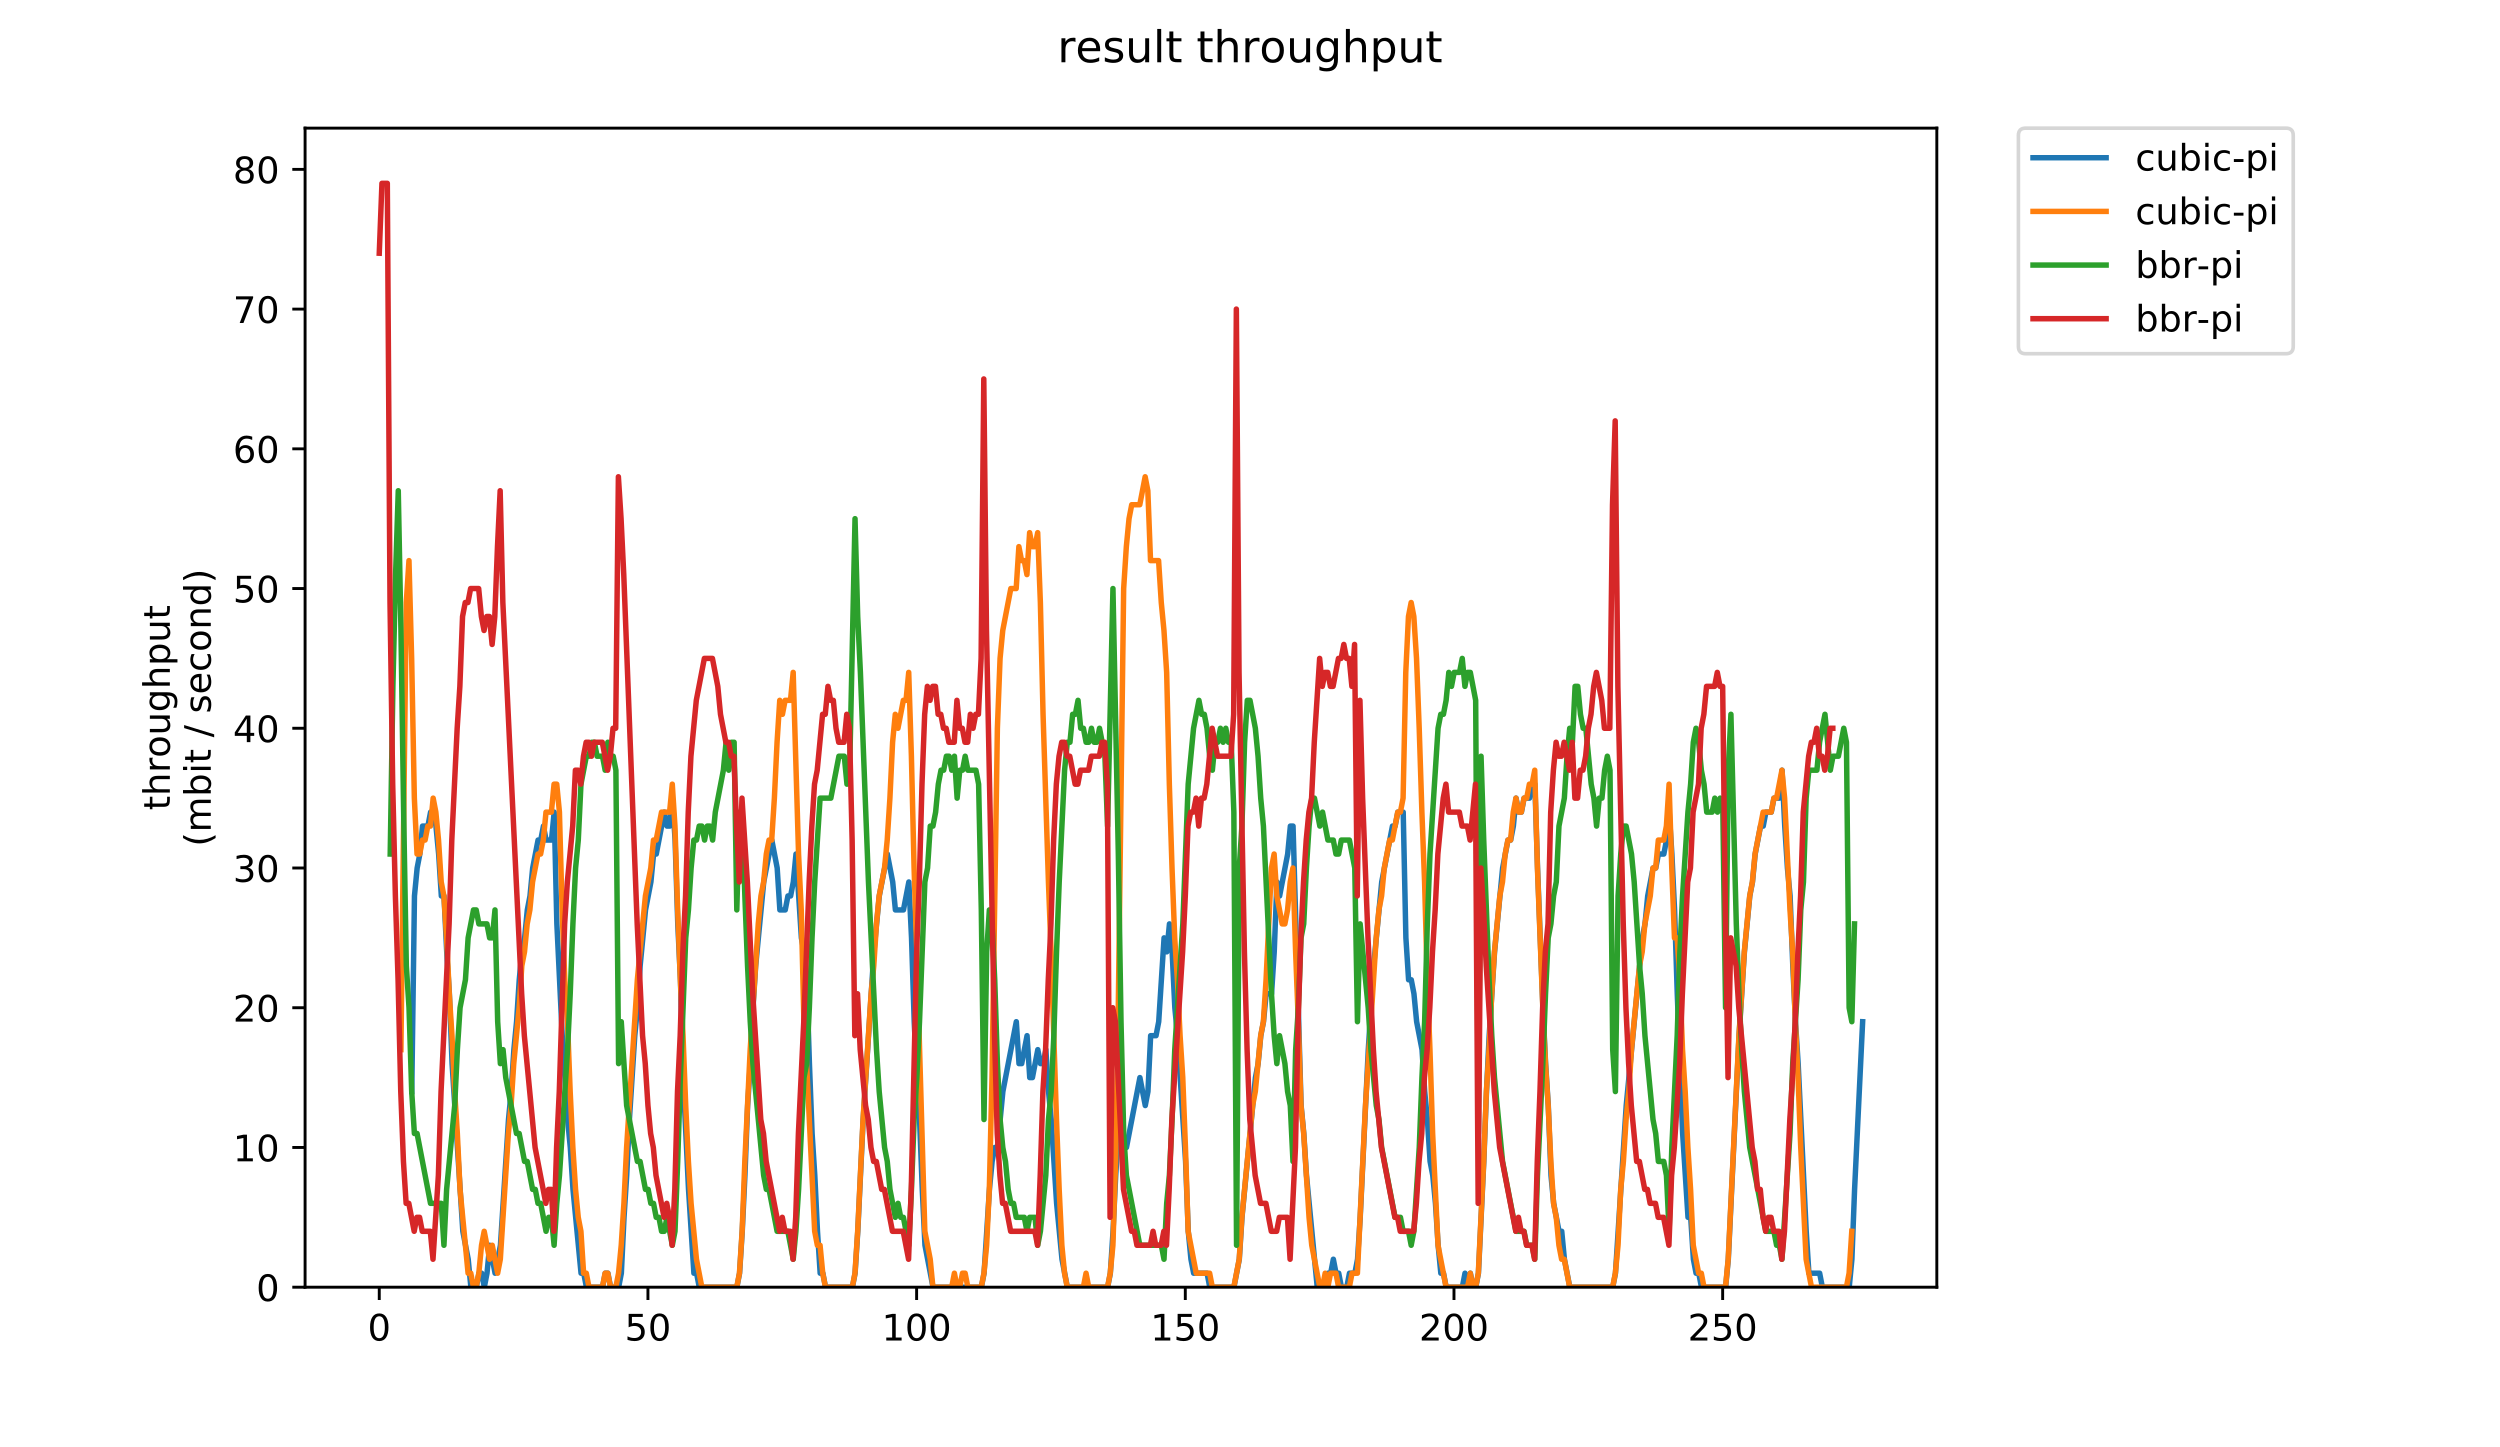 <?xml version="1.0" encoding="utf-8" standalone="no"?>
<!DOCTYPE svg PUBLIC "-//W3C//DTD SVG 1.1//EN"
  "http://www.w3.org/Graphics/SVG/1.1/DTD/svg11.dtd">
<!-- Created with matplotlib (https://matplotlib.org/) -->
<svg height="396pt" version="1.1" viewBox="0 0 684 396" width="684pt" xmlns="http://www.w3.org/2000/svg" xmlns:xlink="http://www.w3.org/1999/xlink">
 <defs>
  <style type="text/css">
*{stroke-linecap:butt;stroke-linejoin:round;}
  </style>
 </defs>
 <g id="figure_1">
  <g id="patch_1">
   <path d="M 0 396 
L 684 396 
L 684 0 
L 0 0 
z
" style="fill:#ffffff;"/>
  </g>
  <g id="axes_1">
   <g id="patch_2">
    <path d="M 83.472 352.174 
L 529.913 352.174 
L 529.913 35.062 
L 83.472 35.062 
z
" style="fill:#ffffff;"/>
   </g>
   <g id="matplotlib.axis_1">
    <g id="xtick_1">
     <g id="line2d_1">
      <defs>
       <path d="M 0 0 
L 0 3.5 
" id="mdf1a42ddb0" style="stroke:#000000;stroke-width:0.8;"/>
      </defs>
      <g>
       <use style="stroke:#000000;stroke-width:0.8;" x="103.765" xlink:href="#mdf1a42ddb0" y="352.174"/>
      </g>
     </g>
     <g id="text_1">
      <!-- 0 -->
      <defs>
       <path d="M 31.781 66.406 
Q 24.172 66.406 20.328 58.906 
Q 16.5 51.422 16.5 36.375 
Q 16.5 21.391 20.328 13.891 
Q 24.172 6.391 31.781 6.391 
Q 39.453 6.391 43.281 13.891 
Q 47.125 21.391 47.125 36.375 
Q 47.125 51.422 43.281 58.906 
Q 39.453 66.406 31.781 66.406 
z
M 31.781 74.219 
Q 44.047 74.219 50.516 64.516 
Q 56.984 54.828 56.984 36.375 
Q 56.984 17.969 50.516 8.266 
Q 44.047 -1.422 31.781 -1.422 
Q 19.531 -1.422 13.062 8.266 
Q 6.594 17.969 6.594 36.375 
Q 6.594 54.828 13.062 64.516 
Q 19.531 74.219 31.781 74.219 
z
" id="DejaVuSans-48"/>
      </defs>
      <g transform="translate(100.584 366.773)scale(0.1 -0.1)">
       <use xlink:href="#DejaVuSans-48"/>
      </g>
     </g>
    </g>
    <g id="xtick_2">
     <g id="line2d_2">
      <g>
       <use style="stroke:#000000;stroke-width:0.8;" x="177.276" xlink:href="#mdf1a42ddb0" y="352.174"/>
      </g>
     </g>
     <g id="text_2">
      <!-- 50 -->
      <defs>
       <path d="M 10.797 72.906 
L 49.516 72.906 
L 49.516 64.594 
L 19.828 64.594 
L 19.828 46.734 
Q 21.969 47.469 24.109 47.828 
Q 26.266 48.188 28.422 48.188 
Q 40.625 48.188 47.75 41.5 
Q 54.891 34.812 54.891 23.391 
Q 54.891 11.625 47.562 5.094 
Q 40.234 -1.422 26.906 -1.422 
Q 22.312 -1.422 17.547 -0.641 
Q 12.797 0.141 7.719 1.703 
L 7.719 11.625 
Q 12.109 9.234 16.797 8.062 
Q 21.484 6.891 26.703 6.891 
Q 35.156 6.891 40.078 11.328 
Q 45.016 15.766 45.016 23.391 
Q 45.016 31 40.078 35.438 
Q 35.156 39.891 26.703 39.891 
Q 22.75 39.891 18.812 39.016 
Q 14.891 38.141 10.797 36.281 
z
" id="DejaVuSans-53"/>
      </defs>
      <g transform="translate(170.913 366.773)scale(0.1 -0.1)">
       <use xlink:href="#DejaVuSans-53"/>
       <use x="63.623" xlink:href="#DejaVuSans-48"/>
      </g>
     </g>
    </g>
    <g id="xtick_3">
     <g id="line2d_3">
      <g>
       <use style="stroke:#000000;stroke-width:0.8;" x="250.787" xlink:href="#mdf1a42ddb0" y="352.174"/>
      </g>
     </g>
     <g id="text_3">
      <!-- 100 -->
      <defs>
       <path d="M 12.406 8.297 
L 28.516 8.297 
L 28.516 63.922 
L 10.984 60.406 
L 10.984 69.391 
L 28.422 72.906 
L 38.281 72.906 
L 38.281 8.297 
L 54.391 8.297 
L 54.391 0 
L 12.406 0 
z
" id="DejaVuSans-49"/>
      </defs>
      <g transform="translate(241.243 366.773)scale(0.1 -0.1)">
       <use xlink:href="#DejaVuSans-49"/>
       <use x="63.623" xlink:href="#DejaVuSans-48"/>
       <use x="127.246" xlink:href="#DejaVuSans-48"/>
      </g>
     </g>
    </g>
    <g id="xtick_4">
     <g id="line2d_4">
      <g>
       <use style="stroke:#000000;stroke-width:0.8;" x="324.298" xlink:href="#mdf1a42ddb0" y="352.174"/>
      </g>
     </g>
     <g id="text_4">
      <!-- 150 -->
      <g transform="translate(314.754 366.773)scale(0.1 -0.1)">
       <use xlink:href="#DejaVuSans-49"/>
       <use x="63.623" xlink:href="#DejaVuSans-53"/>
       <use x="127.246" xlink:href="#DejaVuSans-48"/>
      </g>
     </g>
    </g>
    <g id="xtick_5">
     <g id="line2d_5">
      <g>
       <use style="stroke:#000000;stroke-width:0.8;" x="397.809" xlink:href="#mdf1a42ddb0" y="352.174"/>
      </g>
     </g>
     <g id="text_5">
      <!-- 200 -->
      <defs>
       <path d="M 19.188 8.297 
L 53.609 8.297 
L 53.609 0 
L 7.328 0 
L 7.328 8.297 
Q 12.938 14.109 22.625 23.891 
Q 32.328 33.688 34.812 36.531 
Q 39.547 41.844 41.422 45.531 
Q 43.312 49.219 43.312 52.781 
Q 43.312 58.594 39.234 62.25 
Q 35.156 65.922 28.609 65.922 
Q 23.969 65.922 18.812 64.312 
Q 13.672 62.703 7.812 59.422 
L 7.812 69.391 
Q 13.766 71.781 18.938 73 
Q 24.125 74.219 28.422 74.219 
Q 39.75 74.219 46.484 68.547 
Q 53.219 62.891 53.219 53.422 
Q 53.219 48.922 51.531 44.891 
Q 49.859 40.875 45.406 35.406 
Q 44.188 33.984 37.641 27.219 
Q 31.109 20.453 19.188 8.297 
z
" id="DejaVuSans-50"/>
      </defs>
      <g transform="translate(388.265 366.773)scale(0.1 -0.1)">
       <use xlink:href="#DejaVuSans-50"/>
       <use x="63.623" xlink:href="#DejaVuSans-48"/>
       <use x="127.246" xlink:href="#DejaVuSans-48"/>
      </g>
     </g>
    </g>
    <g id="xtick_6">
     <g id="line2d_6">
      <g>
       <use style="stroke:#000000;stroke-width:0.8;" x="471.32" xlink:href="#mdf1a42ddb0" y="352.174"/>
      </g>
     </g>
     <g id="text_6">
      <!-- 250 -->
      <g transform="translate(461.776 366.773)scale(0.1 -0.1)">
       <use xlink:href="#DejaVuSans-50"/>
       <use x="63.623" xlink:href="#DejaVuSans-53"/>
       <use x="127.246" xlink:href="#DejaVuSans-48"/>
      </g>
     </g>
    </g>
   </g>
   <g id="matplotlib.axis_2">
    <g id="ytick_1">
     <g id="line2d_7">
      <defs>
       <path d="M 0 0 
L -3.5 0 
" id="m9880954373" style="stroke:#000000;stroke-width:0.8;"/>
      </defs>
      <g>
       <use style="stroke:#000000;stroke-width:0.8;" x="83.472" xlink:href="#m9880954373" y="352.174"/>
      </g>
     </g>
     <g id="text_7">
      <!-- 0 -->
      <g transform="translate(70.11 355.973)scale(0.1 -0.1)">
       <use xlink:href="#DejaVuSans-48"/>
      </g>
     </g>
    </g>
    <g id="ytick_2">
     <g id="line2d_8">
      <g>
       <use style="stroke:#000000;stroke-width:0.8;" x="83.472" xlink:href="#m9880954373" y="313.945"/>
      </g>
     </g>
     <g id="text_8">
      <!-- 10 -->
      <g transform="translate(63.747 317.744)scale(0.1 -0.1)">
       <use xlink:href="#DejaVuSans-49"/>
       <use x="63.623" xlink:href="#DejaVuSans-48"/>
      </g>
     </g>
    </g>
    <g id="ytick_3">
     <g id="line2d_9">
      <g>
       <use style="stroke:#000000;stroke-width:0.8;" x="83.472" xlink:href="#m9880954373" y="275.716"/>
      </g>
     </g>
     <g id="text_9">
      <!-- 20 -->
      <g transform="translate(63.747 279.515)scale(0.1 -0.1)">
       <use xlink:href="#DejaVuSans-50"/>
       <use x="63.623" xlink:href="#DejaVuSans-48"/>
      </g>
     </g>
    </g>
    <g id="ytick_4">
     <g id="line2d_10">
      <g>
       <use style="stroke:#000000;stroke-width:0.8;" x="83.472" xlink:href="#m9880954373" y="237.486"/>
      </g>
     </g>
     <g id="text_10">
      <!-- 30 -->
      <defs>
       <path d="M 40.578 39.312 
Q 47.656 37.797 51.625 33 
Q 55.609 28.219 55.609 21.188 
Q 55.609 10.406 48.188 4.484 
Q 40.766 -1.422 27.094 -1.422 
Q 22.516 -1.422 17.656 -0.516 
Q 12.797 0.391 7.625 2.203 
L 7.625 11.719 
Q 11.719 9.328 16.594 8.109 
Q 21.484 6.891 26.812 6.891 
Q 36.078 6.891 40.938 10.547 
Q 45.797 14.203 45.797 21.188 
Q 45.797 27.641 41.281 31.266 
Q 36.766 34.906 28.719 34.906 
L 20.219 34.906 
L 20.219 43.016 
L 29.109 43.016 
Q 36.375 43.016 40.234 45.922 
Q 44.094 48.828 44.094 54.297 
Q 44.094 59.906 40.109 62.906 
Q 36.141 65.922 28.719 65.922 
Q 24.656 65.922 20.016 65.031 
Q 15.375 64.156 9.812 62.312 
L 9.812 71.094 
Q 15.438 72.656 20.344 73.438 
Q 25.25 74.219 29.594 74.219 
Q 40.828 74.219 47.359 69.109 
Q 53.906 64.016 53.906 55.328 
Q 53.906 49.266 50.438 45.094 
Q 46.969 40.922 40.578 39.312 
z
" id="DejaVuSans-51"/>
      </defs>
      <g transform="translate(63.747 241.286)scale(0.1 -0.1)">
       <use xlink:href="#DejaVuSans-51"/>
       <use x="63.623" xlink:href="#DejaVuSans-48"/>
      </g>
     </g>
    </g>
    <g id="ytick_5">
     <g id="line2d_11">
      <g>
       <use style="stroke:#000000;stroke-width:0.8;" x="83.472" xlink:href="#m9880954373" y="199.257"/>
      </g>
     </g>
     <g id="text_11">
      <!-- 40 -->
      <defs>
       <path d="M 37.797 64.312 
L 12.891 25.391 
L 37.797 25.391 
z
M 35.203 72.906 
L 47.609 72.906 
L 47.609 25.391 
L 58.016 25.391 
L 58.016 17.188 
L 47.609 17.188 
L 47.609 0 
L 37.797 0 
L 37.797 17.188 
L 4.891 17.188 
L 4.891 26.703 
z
" id="DejaVuSans-52"/>
      </defs>
      <g transform="translate(63.747 203.056)scale(0.1 -0.1)">
       <use xlink:href="#DejaVuSans-52"/>
       <use x="63.623" xlink:href="#DejaVuSans-48"/>
      </g>
     </g>
    </g>
    <g id="ytick_6">
     <g id="line2d_12">
      <g>
       <use style="stroke:#000000;stroke-width:0.8;" x="83.472" xlink:href="#m9880954373" y="161.028"/>
      </g>
     </g>
     <g id="text_12">
      <!-- 50 -->
      <g transform="translate(63.747 164.827)scale(0.1 -0.1)">
       <use xlink:href="#DejaVuSans-53"/>
       <use x="63.623" xlink:href="#DejaVuSans-48"/>
      </g>
     </g>
    </g>
    <g id="ytick_7">
     <g id="line2d_13">
      <g>
       <use style="stroke:#000000;stroke-width:0.8;" x="83.472" xlink:href="#m9880954373" y="122.799"/>
      </g>
     </g>
     <g id="text_13">
      <!-- 60 -->
      <defs>
       <path d="M 33.016 40.375 
Q 26.375 40.375 22.484 35.828 
Q 18.609 31.297 18.609 23.391 
Q 18.609 15.531 22.484 10.953 
Q 26.375 6.391 33.016 6.391 
Q 39.656 6.391 43.531 10.953 
Q 47.406 15.531 47.406 23.391 
Q 47.406 31.297 43.531 35.828 
Q 39.656 40.375 33.016 40.375 
z
M 52.594 71.297 
L 52.594 62.312 
Q 48.875 64.062 45.094 64.984 
Q 41.312 65.922 37.594 65.922 
Q 27.828 65.922 22.672 59.328 
Q 17.531 52.734 16.797 39.406 
Q 19.672 43.656 24.016 45.922 
Q 28.375 48.188 33.594 48.188 
Q 44.578 48.188 50.953 41.516 
Q 57.328 34.859 57.328 23.391 
Q 57.328 12.156 50.688 5.359 
Q 44.047 -1.422 33.016 -1.422 
Q 20.359 -1.422 13.672 8.266 
Q 6.984 17.969 6.984 36.375 
Q 6.984 53.656 15.188 63.938 
Q 23.391 74.219 37.203 74.219 
Q 40.922 74.219 44.703 73.484 
Q 48.484 72.75 52.594 71.297 
z
" id="DejaVuSans-54"/>
      </defs>
      <g transform="translate(63.747 126.598)scale(0.1 -0.1)">
       <use xlink:href="#DejaVuSans-54"/>
       <use x="63.623" xlink:href="#DejaVuSans-48"/>
      </g>
     </g>
    </g>
    <g id="ytick_8">
     <g id="line2d_14">
      <g>
       <use style="stroke:#000000;stroke-width:0.8;" x="83.472" xlink:href="#m9880954373" y="84.569"/>
      </g>
     </g>
     <g id="text_14">
      <!-- 70 -->
      <defs>
       <path d="M 8.203 72.906 
L 55.078 72.906 
L 55.078 68.703 
L 28.609 0 
L 18.312 0 
L 43.219 64.594 
L 8.203 64.594 
z
" id="DejaVuSans-55"/>
      </defs>
      <g transform="translate(63.747 88.369)scale(0.1 -0.1)">
       <use xlink:href="#DejaVuSans-55"/>
       <use x="63.623" xlink:href="#DejaVuSans-48"/>
      </g>
     </g>
    </g>
    <g id="ytick_9">
     <g id="line2d_15">
      <g>
       <use style="stroke:#000000;stroke-width:0.8;" x="83.472" xlink:href="#m9880954373" y="46.34"/>
      </g>
     </g>
     <g id="text_15">
      <!-- 80 -->
      <defs>
       <path d="M 31.781 34.625 
Q 24.75 34.625 20.719 30.859 
Q 16.703 27.094 16.703 20.516 
Q 16.703 13.922 20.719 10.156 
Q 24.75 6.391 31.781 6.391 
Q 38.812 6.391 42.859 10.172 
Q 46.922 13.969 46.922 20.516 
Q 46.922 27.094 42.891 30.859 
Q 38.875 34.625 31.781 34.625 
z
M 21.922 38.812 
Q 15.578 40.375 12.031 44.719 
Q 8.5 49.078 8.5 55.328 
Q 8.5 64.062 14.719 69.141 
Q 20.953 74.219 31.781 74.219 
Q 42.672 74.219 48.875 69.141 
Q 55.078 64.062 55.078 55.328 
Q 55.078 49.078 51.531 44.719 
Q 48 40.375 41.703 38.812 
Q 48.828 37.156 52.797 32.312 
Q 56.781 27.484 56.781 20.516 
Q 56.781 9.906 50.312 4.234 
Q 43.844 -1.422 31.781 -1.422 
Q 19.734 -1.422 13.25 4.234 
Q 6.781 9.906 6.781 20.516 
Q 6.781 27.484 10.781 32.312 
Q 14.797 37.156 21.922 38.812 
z
M 18.312 54.391 
Q 18.312 48.734 21.844 45.562 
Q 25.391 42.391 31.781 42.391 
Q 38.141 42.391 41.719 45.562 
Q 45.312 48.734 45.312 54.391 
Q 45.312 60.062 41.719 63.234 
Q 38.141 66.406 31.781 66.406 
Q 25.391 66.406 21.844 63.234 
Q 18.312 60.062 18.312 54.391 
z
" id="DejaVuSans-56"/>
      </defs>
      <g transform="translate(63.747 50.139)scale(0.1 -0.1)">
       <use xlink:href="#DejaVuSans-56"/>
       <use x="63.623" xlink:href="#DejaVuSans-48"/>
      </g>
     </g>
    </g>
    <g id="text_16">
     <!-- throughput -->
     <defs>
      <path d="M 18.312 70.219 
L 18.312 54.688 
L 36.812 54.688 
L 36.812 47.703 
L 18.312 47.703 
L 18.312 18.016 
Q 18.312 11.328 20.141 9.422 
Q 21.969 7.516 27.594 7.516 
L 36.812 7.516 
L 36.812 0 
L 27.594 0 
Q 17.188 0 13.234 3.875 
Q 9.281 7.766 9.281 18.016 
L 9.281 47.703 
L 2.688 47.703 
L 2.688 54.688 
L 9.281 54.688 
L 9.281 70.219 
z
" id="DejaVuSans-116"/>
      <path d="M 54.891 33.016 
L 54.891 0 
L 45.906 0 
L 45.906 32.719 
Q 45.906 40.484 42.875 44.328 
Q 39.844 48.188 33.797 48.188 
Q 26.516 48.188 22.312 43.547 
Q 18.109 38.922 18.109 30.906 
L 18.109 0 
L 9.078 0 
L 9.078 75.984 
L 18.109 75.984 
L 18.109 46.188 
Q 21.344 51.125 25.703 53.562 
Q 30.078 56 35.797 56 
Q 45.219 56 50.047 50.172 
Q 54.891 44.344 54.891 33.016 
z
" id="DejaVuSans-104"/>
      <path d="M 41.109 46.297 
Q 39.594 47.172 37.812 47.578 
Q 36.031 48 33.891 48 
Q 26.266 48 22.188 43.047 
Q 18.109 38.094 18.109 28.812 
L 18.109 0 
L 9.078 0 
L 9.078 54.688 
L 18.109 54.688 
L 18.109 46.188 
Q 20.953 51.172 25.484 53.578 
Q 30.031 56 36.531 56 
Q 37.453 56 38.578 55.875 
Q 39.703 55.766 41.062 55.516 
z
" id="DejaVuSans-114"/>
      <path d="M 30.609 48.391 
Q 23.391 48.391 19.188 42.75 
Q 14.984 37.109 14.984 27.297 
Q 14.984 17.484 19.156 11.844 
Q 23.344 6.203 30.609 6.203 
Q 37.797 6.203 41.984 11.859 
Q 46.188 17.531 46.188 27.297 
Q 46.188 37.016 41.984 42.703 
Q 37.797 48.391 30.609 48.391 
z
M 30.609 56 
Q 42.328 56 49.016 48.375 
Q 55.719 40.766 55.719 27.297 
Q 55.719 13.875 49.016 6.219 
Q 42.328 -1.422 30.609 -1.422 
Q 18.844 -1.422 12.172 6.219 
Q 5.516 13.875 5.516 27.297 
Q 5.516 40.766 12.172 48.375 
Q 18.844 56 30.609 56 
z
" id="DejaVuSans-111"/>
      <path d="M 8.5 21.578 
L 8.5 54.688 
L 17.484 54.688 
L 17.484 21.922 
Q 17.484 14.156 20.5 10.266 
Q 23.531 6.391 29.594 6.391 
Q 36.859 6.391 41.078 11.031 
Q 45.312 15.672 45.312 23.688 
L 45.312 54.688 
L 54.297 54.688 
L 54.297 0 
L 45.312 0 
L 45.312 8.406 
Q 42.047 3.422 37.719 1 
Q 33.406 -1.422 27.688 -1.422 
Q 18.266 -1.422 13.375 4.438 
Q 8.5 10.297 8.5 21.578 
z
M 31.109 56 
z
" id="DejaVuSans-117"/>
      <path d="M 45.406 27.984 
Q 45.406 37.75 41.375 43.109 
Q 37.359 48.484 30.078 48.484 
Q 22.859 48.484 18.828 43.109 
Q 14.797 37.75 14.797 27.984 
Q 14.797 18.266 18.828 12.891 
Q 22.859 7.516 30.078 7.516 
Q 37.359 7.516 41.375 12.891 
Q 45.406 18.266 45.406 27.984 
z
M 54.391 6.781 
Q 54.391 -7.172 48.188 -13.984 
Q 42 -20.797 29.203 -20.797 
Q 24.469 -20.797 20.266 -20.094 
Q 16.062 -19.391 12.109 -17.922 
L 12.109 -9.188 
Q 16.062 -11.328 19.922 -12.344 
Q 23.781 -13.375 27.781 -13.375 
Q 36.625 -13.375 41.016 -8.766 
Q 45.406 -4.156 45.406 5.172 
L 45.406 9.625 
Q 42.625 4.781 38.281 2.391 
Q 33.938 0 27.875 0 
Q 17.828 0 11.672 7.656 
Q 5.516 15.328 5.516 27.984 
Q 5.516 40.672 11.672 48.328 
Q 17.828 56 27.875 56 
Q 33.938 56 38.281 53.609 
Q 42.625 51.219 45.406 46.391 
L 45.406 54.688 
L 54.391 54.688 
z
" id="DejaVuSans-103"/>
      <path d="M 18.109 8.203 
L 18.109 -20.797 
L 9.078 -20.797 
L 9.078 54.688 
L 18.109 54.688 
L 18.109 46.391 
Q 20.953 51.266 25.266 53.625 
Q 29.594 56 35.594 56 
Q 45.562 56 51.781 48.094 
Q 58.016 40.188 58.016 27.297 
Q 58.016 14.406 51.781 6.484 
Q 45.562 -1.422 35.594 -1.422 
Q 29.594 -1.422 25.266 0.953 
Q 20.953 3.328 18.109 8.203 
z
M 48.688 27.297 
Q 48.688 37.203 44.609 42.844 
Q 40.531 48.484 33.406 48.484 
Q 26.266 48.484 22.188 42.844 
Q 18.109 37.203 18.109 27.297 
Q 18.109 17.391 22.188 11.75 
Q 26.266 6.109 33.406 6.109 
Q 40.531 6.109 44.609 11.75 
Q 48.688 17.391 48.688 27.297 
z
" id="DejaVuSans-112"/>
     </defs>
     <g transform="translate(46.47 221.675)rotate(-90)scale(0.1 -0.1)">
      <use xlink:href="#DejaVuSans-116"/>
      <use x="39.209" xlink:href="#DejaVuSans-104"/>
      <use x="102.588" xlink:href="#DejaVuSans-114"/>
      <use x="143.67" xlink:href="#DejaVuSans-111"/>
      <use x="204.852" xlink:href="#DejaVuSans-117"/>
      <use x="268.23" xlink:href="#DejaVuSans-103"/>
      <use x="331.707" xlink:href="#DejaVuSans-104"/>
      <use x="395.086" xlink:href="#DejaVuSans-112"/>
      <use x="458.562" xlink:href="#DejaVuSans-117"/>
      <use x="521.941" xlink:href="#DejaVuSans-116"/>
     </g>
     <!-- (mbit / second) -->
     <defs>
      <path d="M 31 75.875 
Q 24.469 64.656 21.281 53.656 
Q 18.109 42.672 18.109 31.391 
Q 18.109 20.125 21.312 9.062 
Q 24.516 -2 31 -13.188 
L 23.188 -13.188 
Q 15.875 -1.703 12.234 9.375 
Q 8.594 20.453 8.594 31.391 
Q 8.594 42.281 12.203 53.312 
Q 15.828 64.359 23.188 75.875 
z
" id="DejaVuSans-40"/>
      <path d="M 52 44.188 
Q 55.375 50.25 60.062 53.125 
Q 64.75 56 71.094 56 
Q 79.641 56 84.281 50.016 
Q 88.922 44.047 88.922 33.016 
L 88.922 0 
L 79.891 0 
L 79.891 32.719 
Q 79.891 40.578 77.094 44.375 
Q 74.312 48.188 68.609 48.188 
Q 61.625 48.188 57.562 43.547 
Q 53.516 38.922 53.516 30.906 
L 53.516 0 
L 44.484 0 
L 44.484 32.719 
Q 44.484 40.625 41.703 44.406 
Q 38.922 48.188 33.109 48.188 
Q 26.219 48.188 22.156 43.531 
Q 18.109 38.875 18.109 30.906 
L 18.109 0 
L 9.078 0 
L 9.078 54.688 
L 18.109 54.688 
L 18.109 46.188 
Q 21.188 51.219 25.484 53.609 
Q 29.781 56 35.688 56 
Q 41.656 56 45.828 52.969 
Q 50 49.953 52 44.188 
z
" id="DejaVuSans-109"/>
      <path d="M 48.688 27.297 
Q 48.688 37.203 44.609 42.844 
Q 40.531 48.484 33.406 48.484 
Q 26.266 48.484 22.188 42.844 
Q 18.109 37.203 18.109 27.297 
Q 18.109 17.391 22.188 11.75 
Q 26.266 6.109 33.406 6.109 
Q 40.531 6.109 44.609 11.75 
Q 48.688 17.391 48.688 27.297 
z
M 18.109 46.391 
Q 20.953 51.266 25.266 53.625 
Q 29.594 56 35.594 56 
Q 45.562 56 51.781 48.094 
Q 58.016 40.188 58.016 27.297 
Q 58.016 14.406 51.781 6.484 
Q 45.562 -1.422 35.594 -1.422 
Q 29.594 -1.422 25.266 0.953 
Q 20.953 3.328 18.109 8.203 
L 18.109 0 
L 9.078 0 
L 9.078 75.984 
L 18.109 75.984 
z
" id="DejaVuSans-98"/>
      <path d="M 9.422 54.688 
L 18.406 54.688 
L 18.406 0 
L 9.422 0 
z
M 9.422 75.984 
L 18.406 75.984 
L 18.406 64.594 
L 9.422 64.594 
z
" id="DejaVuSans-105"/>
      <path id="DejaVuSans-32"/>
      <path d="M 25.391 72.906 
L 33.688 72.906 
L 8.297 -9.281 
L 0 -9.281 
z
" id="DejaVuSans-47"/>
      <path d="M 44.281 53.078 
L 44.281 44.578 
Q 40.484 46.531 36.375 47.5 
Q 32.281 48.484 27.875 48.484 
Q 21.188 48.484 17.844 46.438 
Q 14.5 44.391 14.5 40.281 
Q 14.5 37.156 16.891 35.375 
Q 19.281 33.594 26.516 31.984 
L 29.594 31.297 
Q 39.156 29.25 43.188 25.516 
Q 47.219 21.781 47.219 15.094 
Q 47.219 7.469 41.188 3.016 
Q 35.156 -1.422 24.609 -1.422 
Q 20.219 -1.422 15.453 -0.562 
Q 10.688 0.297 5.422 2 
L 5.422 11.281 
Q 10.406 8.688 15.234 7.391 
Q 20.062 6.109 24.812 6.109 
Q 31.156 6.109 34.562 8.281 
Q 37.984 10.453 37.984 14.406 
Q 37.984 18.062 35.516 20.016 
Q 33.062 21.969 24.703 23.781 
L 21.578 24.516 
Q 13.234 26.266 9.516 29.906 
Q 5.812 33.547 5.812 39.891 
Q 5.812 47.609 11.281 51.797 
Q 16.75 56 26.812 56 
Q 31.781 56 36.172 55.266 
Q 40.578 54.547 44.281 53.078 
z
" id="DejaVuSans-115"/>
      <path d="M 56.203 29.594 
L 56.203 25.203 
L 14.891 25.203 
Q 15.484 15.922 20.484 11.062 
Q 25.484 6.203 34.422 6.203 
Q 39.594 6.203 44.453 7.469 
Q 49.312 8.734 54.109 11.281 
L 54.109 2.781 
Q 49.266 0.734 44.188 -0.344 
Q 39.109 -1.422 33.891 -1.422 
Q 20.797 -1.422 13.156 6.188 
Q 5.516 13.812 5.516 26.812 
Q 5.516 40.234 12.766 48.109 
Q 20.016 56 32.328 56 
Q 43.359 56 49.781 48.891 
Q 56.203 41.797 56.203 29.594 
z
M 47.219 32.234 
Q 47.125 39.594 43.094 43.984 
Q 39.062 48.391 32.422 48.391 
Q 24.906 48.391 20.391 44.141 
Q 15.875 39.891 15.188 32.172 
z
" id="DejaVuSans-101"/>
      <path d="M 48.781 52.594 
L 48.781 44.188 
Q 44.969 46.297 41.141 47.344 
Q 37.312 48.391 33.406 48.391 
Q 24.656 48.391 19.812 42.844 
Q 14.984 37.312 14.984 27.297 
Q 14.984 17.281 19.812 11.734 
Q 24.656 6.203 33.406 6.203 
Q 37.312 6.203 41.141 7.25 
Q 44.969 8.297 48.781 10.406 
L 48.781 2.094 
Q 45.016 0.344 40.984 -0.531 
Q 36.969 -1.422 32.422 -1.422 
Q 20.062 -1.422 12.781 6.344 
Q 5.516 14.109 5.516 27.297 
Q 5.516 40.672 12.859 48.328 
Q 20.219 56 33.016 56 
Q 37.156 56 41.109 55.141 
Q 45.062 54.297 48.781 52.594 
z
" id="DejaVuSans-99"/>
      <path d="M 54.891 33.016 
L 54.891 0 
L 45.906 0 
L 45.906 32.719 
Q 45.906 40.484 42.875 44.328 
Q 39.844 48.188 33.797 48.188 
Q 26.516 48.188 22.312 43.547 
Q 18.109 38.922 18.109 30.906 
L 18.109 0 
L 9.078 0 
L 9.078 54.688 
L 18.109 54.688 
L 18.109 46.188 
Q 21.344 51.125 25.703 53.562 
Q 30.078 56 35.797 56 
Q 45.219 56 50.047 50.172 
Q 54.891 44.344 54.891 33.016 
z
" id="DejaVuSans-110"/>
      <path d="M 45.406 46.391 
L 45.406 75.984 
L 54.391 75.984 
L 54.391 0 
L 45.406 0 
L 45.406 8.203 
Q 42.578 3.328 38.25 0.953 
Q 33.938 -1.422 27.875 -1.422 
Q 17.969 -1.422 11.734 6.484 
Q 5.516 14.406 5.516 27.297 
Q 5.516 40.188 11.734 48.094 
Q 17.969 56 27.875 56 
Q 33.938 56 38.25 53.625 
Q 42.578 51.266 45.406 46.391 
z
M 14.797 27.297 
Q 14.797 17.391 18.875 11.75 
Q 22.953 6.109 30.078 6.109 
Q 37.203 6.109 41.297 11.75 
Q 45.406 17.391 45.406 27.297 
Q 45.406 37.203 41.297 42.844 
Q 37.203 48.484 30.078 48.484 
Q 22.953 48.484 18.875 42.844 
Q 14.797 37.203 14.797 27.297 
z
" id="DejaVuSans-100"/>
      <path d="M 8.016 75.875 
L 15.828 75.875 
Q 23.141 64.359 26.781 53.312 
Q 30.422 42.281 30.422 31.391 
Q 30.422 20.453 26.781 9.375 
Q 23.141 -1.703 15.828 -13.188 
L 8.016 -13.188 
Q 14.5 -2 17.703 9.062 
Q 20.906 20.125 20.906 31.391 
Q 20.906 42.672 17.703 53.656 
Q 14.5 64.656 8.016 75.875 
z
" id="DejaVuSans-41"/>
     </defs>
     <g transform="translate(57.668 231.609)rotate(-90)scale(0.1 -0.1)">
      <use xlink:href="#DejaVuSans-40"/>
      <use x="39.014" xlink:href="#DejaVuSans-109"/>
      <use x="136.426" xlink:href="#DejaVuSans-98"/>
      <use x="199.902" xlink:href="#DejaVuSans-105"/>
      <use x="227.686" xlink:href="#DejaVuSans-116"/>
      <use x="266.895" xlink:href="#DejaVuSans-32"/>
      <use x="298.682" xlink:href="#DejaVuSans-47"/>
      <use x="332.373" xlink:href="#DejaVuSans-32"/>
      <use x="364.16" xlink:href="#DejaVuSans-115"/>
      <use x="416.26" xlink:href="#DejaVuSans-101"/>
      <use x="477.783" xlink:href="#DejaVuSans-99"/>
      <use x="532.764" xlink:href="#DejaVuSans-111"/>
      <use x="593.945" xlink:href="#DejaVuSans-110"/>
      <use x="657.324" xlink:href="#DejaVuSans-100"/>
      <use x="720.801" xlink:href="#DejaVuSans-41"/>
     </g>
    </g>
   </g>
   <g id="line2d_16">
    <path clip-path="url(#p89f43a2780)" d="M 112.661 298.653 
L 113.396 245.132 
L 114.132 237.486 
L 114.867 233.663 
L 115.602 226.018 
L 117.072 226.018 
L 117.807 222.195 
L 118.542 222.195 
L 119.277 226.018 
L 120.012 233.663 
L 120.748 245.132 
L 121.483 245.132 
L 122.218 260.424 
L 122.953 271.893 
L 123.688 291.007 
L 126.628 336.882 
L 128.099 344.528 
L 128.834 352.174 
L 130.304 352.174 
L 131.039 348.351 
L 131.774 348.351 
L 132.509 352.174 
L 133.244 348.351 
L 133.98 340.705 
L 135.45 348.351 
L 136.92 340.705 
L 139.125 306.299 
L 139.86 298.653 
L 140.596 287.184 
L 141.331 279.539 
L 142.066 268.07 
L 142.801 260.424 
L 143.536 256.601 
L 144.271 248.955 
L 145.006 245.132 
L 145.741 237.486 
L 147.212 229.841 
L 147.947 229.841 
L 148.682 226.018 
L 149.417 229.841 
L 150.887 229.841 
L 151.622 222.195 
L 152.357 252.778 
L 153.827 283.362 
L 155.298 306.299 
L 156.033 313.945 
L 156.768 325.414 
L 158.973 348.351 
L 159.708 348.351 
L 160.443 352.174 
L 164.854 352.174 
L 165.589 348.351 
L 166.324 348.351 
L 167.059 352.174 
L 169.265 352.174 
L 170 348.351 
L 170.735 333.06 
L 171.47 321.591 
L 172.205 306.299 
L 173.675 283.362 
L 174.411 275.716 
L 175.146 264.247 
L 176.616 248.955 
L 178.086 241.309 
L 178.821 233.663 
L 179.556 233.663 
L 181.762 222.195 
L 182.497 226.018 
L 183.232 226.018 
L 183.967 218.372 
L 184.702 229.841 
L 185.437 252.778 
L 186.172 268.07 
L 186.907 294.83 
L 188.378 325.414 
L 189.848 348.351 
L 190.583 348.351 
L 191.318 352.174 
L 201.61 352.174 
L 202.345 348.351 
L 203.08 336.882 
L 203.815 321.591 
L 204.55 302.476 
L 205.285 291.007 
L 206.02 275.716 
L 206.755 264.247 
L 208.961 241.309 
L 211.166 229.841 
L 212.636 237.486 
L 213.371 248.955 
L 214.842 248.955 
L 215.577 245.132 
L 216.312 245.132 
L 217.047 241.309 
L 217.782 233.663 
L 219.252 256.601 
L 219.987 260.424 
L 220.722 268.07 
L 221.458 291.007 
L 222.193 310.122 
L 222.928 321.591 
L 223.663 336.882 
L 224.398 348.351 
L 225.133 348.351 
L 225.868 352.174 
L 233.219 352.174 
L 233.954 348.351 
L 234.689 336.882 
L 236.16 306.299 
L 239.1 260.424 
L 240.57 245.132 
L 242.776 233.663 
L 244.246 241.309 
L 244.981 248.955 
L 247.186 248.955 
L 248.657 241.309 
L 249.392 256.601 
L 250.127 279.539 
L 250.862 294.83 
L 251.597 306.299 
L 252.332 325.414 
L 253.067 340.705 
L 255.273 352.174 
L 268.504 352.174 
L 269.24 348.351 
L 270.71 325.414 
L 271.445 317.768 
L 272.18 313.945 
L 272.915 313.945 
L 274.385 298.653 
L 278.061 279.539 
L 278.796 291.007 
L 279.531 291.007 
L 281.001 283.362 
L 281.736 294.83 
L 282.472 294.83 
L 283.942 287.184 
L 284.677 291.007 
L 285.412 291.007 
L 286.147 287.184 
L 286.882 298.653 
L 287.617 306.299 
L 289.088 329.237 
L 290.558 344.528 
L 292.028 352.174 
L 303.055 352.174 
L 303.79 348.351 
L 304.525 336.882 
L 305.26 321.591 
L 305.995 310.122 
L 306.73 306.299 
L 307.465 313.945 
L 308.2 313.945 
L 311.876 294.83 
L 313.346 302.476 
L 314.081 298.653 
L 314.816 283.362 
L 316.287 283.362 
L 317.022 279.539 
L 318.492 256.601 
L 319.227 260.424 
L 319.962 252.778 
L 320.697 260.424 
L 321.432 275.716 
L 322.167 283.362 
L 324.373 317.768 
L 325.108 336.882 
L 325.843 344.528 
L 326.578 348.351 
L 330.254 348.351 
L 330.989 352.174 
L 337.605 352.174 
L 339.075 344.528 
L 339.81 333.06 
L 343.486 294.83 
L 344.221 291.007 
L 344.956 283.362 
L 345.691 279.539 
L 346.426 271.893 
L 347.896 271.893 
L 348.631 260.424 
L 349.366 241.309 
L 350.102 245.132 
L 352.307 233.663 
L 353.042 226.018 
L 353.777 226.018 
L 355.982 302.476 
L 356.718 310.122 
L 357.453 321.591 
L 360.393 352.174 
L 362.598 352.174 
L 363.334 348.351 
L 364.069 348.351 
L 364.804 344.528 
L 365.539 348.351 
L 366.274 348.351 
L 367.009 352.174 
L 368.479 352.174 
L 369.214 348.351 
L 370.685 348.351 
L 371.42 344.528 
L 372.155 333.06 
L 374.36 287.184 
L 375.83 264.247 
L 378.036 241.309 
L 380.976 226.018 
L 381.711 226.018 
L 382.446 222.195 
L 383.917 222.195 
L 384.652 256.601 
L 385.387 268.07 
L 386.122 268.07 
L 386.857 271.893 
L 387.592 279.539 
L 389.062 287.184 
L 389.797 298.653 
L 390.533 306.299 
L 391.268 317.768 
L 392.003 321.591 
L 392.738 329.237 
L 393.473 340.705 
L 394.208 348.351 
L 394.943 348.351 
L 395.678 352.174 
L 400.089 352.174 
L 400.824 348.351 
L 401.559 352.174 
L 402.294 348.351 
L 403.029 352.174 
L 403.765 352.174 
L 404.5 348.351 
L 405.97 317.768 
L 406.705 298.653 
L 407.44 283.362 
L 408.91 260.424 
L 411.116 237.486 
L 412.586 229.841 
L 413.321 229.841 
L 414.056 226.018 
L 414.791 218.372 
L 415.526 222.195 
L 416.261 222.195 
L 416.996 218.372 
L 418.467 218.372 
L 419.202 214.549 
L 419.937 214.549 
L 420.672 237.486 
L 422.142 275.716 
L 422.877 291.007 
L 423.612 302.476 
L 424.348 321.591 
L 425.083 329.237 
L 426.553 336.882 
L 427.288 336.882 
L 428.023 344.528 
L 429.493 352.174 
L 441.255 352.174 
L 441.99 348.351 
L 444.931 302.476 
L 449.341 256.601 
L 450.076 252.778 
L 450.811 245.132 
L 452.282 237.486 
L 453.017 237.486 
L 453.752 233.663 
L 455.222 233.663 
L 455.957 229.841 
L 456.692 222.195 
L 457.427 233.663 
L 458.163 248.955 
L 458.898 271.893 
L 460.368 310.122 
L 461.838 333.06 
L 462.573 333.06 
L 463.308 344.528 
L 464.043 348.351 
L 464.779 348.351 
L 465.514 352.174 
L 472.13 352.174 
L 472.865 344.528 
L 475.805 283.362 
L 477.275 260.424 
L 478.746 245.132 
L 479.481 241.309 
L 480.216 233.663 
L 481.686 226.018 
L 482.421 226.018 
L 483.156 222.195 
L 484.627 222.195 
L 485.362 218.372 
L 486.832 218.372 
L 487.567 210.726 
L 488.302 226.018 
L 489.037 237.486 
L 489.772 245.132 
L 490.507 264.247 
L 491.242 279.539 
L 491.978 291.007 
L 494.183 336.882 
L 494.918 348.351 
L 497.858 348.351 
L 498.594 352.174 
L 505.945 352.174 
L 506.68 344.528 
L 507.415 325.414 
L 509.62 279.539 
L 509.62 279.539 
" style="fill:none;stroke:#1f77b4;stroke-linecap:square;stroke-width:1.5;"/>
   </g>
   <g id="line2d_17">
    <path clip-path="url(#p89f43a2780)" d="M 109.689 287.184 
L 111.159 164.851 
L 111.894 153.382 
L 112.629 180.143 
L 113.364 218.372 
L 114.099 233.663 
L 114.834 233.663 
L 115.569 229.841 
L 116.305 229.841 
L 117.04 226.018 
L 117.775 226.018 
L 118.51 218.372 
L 119.245 222.195 
L 119.98 229.841 
L 120.715 241.309 
L 121.45 245.132 
L 122.185 256.601 
L 122.921 271.893 
L 123.656 283.362 
L 124.391 298.653 
L 125.126 310.122 
L 125.861 325.414 
L 128.066 348.351 
L 128.801 348.351 
L 129.537 352.174 
L 130.272 352.174 
L 131.007 348.351 
L 131.742 340.705 
L 132.477 336.882 
L 133.947 344.528 
L 134.682 340.705 
L 136.153 348.351 
L 136.888 344.528 
L 139.093 310.122 
L 139.828 302.476 
L 140.563 291.007 
L 142.033 275.716 
L 142.769 264.247 
L 143.504 260.424 
L 144.239 252.778 
L 144.974 248.955 
L 145.709 241.309 
L 147.179 233.663 
L 147.914 233.663 
L 148.649 229.841 
L 149.384 222.195 
L 150.855 222.195 
L 151.59 214.549 
L 152.325 214.549 
L 153.06 222.195 
L 153.795 248.955 
L 154.53 268.07 
L 155.265 279.539 
L 156 298.653 
L 156.736 313.945 
L 157.471 325.414 
L 158.206 333.06 
L 158.941 336.882 
L 159.676 348.351 
L 160.411 348.351 
L 161.146 352.174 
L 164.822 352.174 
L 165.557 348.351 
L 166.292 348.351 
L 167.027 352.174 
L 168.497 352.174 
L 169.232 348.351 
L 169.968 340.705 
L 170.703 329.237 
L 171.438 313.945 
L 174.378 268.07 
L 176.584 245.132 
L 178.054 237.486 
L 178.789 229.841 
L 179.524 229.841 
L 180.994 222.195 
L 183.2 222.195 
L 183.935 214.549 
L 184.67 226.018 
L 185.405 248.955 
L 186.14 268.07 
L 186.875 283.362 
L 187.61 302.476 
L 188.345 317.768 
L 189.08 329.237 
L 190.551 344.528 
L 192.021 352.174 
L 201.577 352.174 
L 202.312 348.351 
L 203.047 336.882 
L 203.783 317.768 
L 205.253 287.184 
L 207.458 252.778 
L 208.193 245.132 
L 208.928 241.309 
L 209.663 233.663 
L 210.399 229.841 
L 211.134 229.841 
L 211.869 218.372 
L 212.604 203.08 
L 213.339 191.611 
L 214.074 195.434 
L 214.809 191.611 
L 216.279 191.611 
L 217.015 183.965 
L 218.485 233.663 
L 219.22 248.955 
L 219.955 279.539 
L 220.69 291.007 
L 222.895 336.882 
L 223.63 340.705 
L 224.366 340.705 
L 225.101 348.351 
L 225.836 352.174 
L 233.187 352.174 
L 233.922 348.351 
L 234.657 336.882 
L 236.127 306.299 
L 238.333 271.893 
L 239.068 264.247 
L 239.803 252.778 
L 240.538 245.132 
L 242.008 237.486 
L 242.743 229.841 
L 243.478 218.372 
L 244.214 203.08 
L 244.949 195.434 
L 245.684 199.257 
L 247.154 191.611 
L 247.889 191.611 
L 248.624 183.965 
L 249.359 206.903 
L 250.094 237.486 
L 250.83 260.424 
L 253.035 336.882 
L 254.505 344.528 
L 255.24 352.174 
L 260.386 352.174 
L 261.121 348.351 
L 261.856 352.174 
L 262.591 352.174 
L 263.326 348.351 
L 264.061 348.351 
L 264.797 352.174 
L 268.472 352.174 
L 269.207 348.351 
L 269.942 340.705 
L 270.677 325.414 
L 271.413 294.83 
L 272.883 199.257 
L 273.618 180.143 
L 274.353 172.497 
L 276.558 161.028 
L 278.029 161.028 
L 278.764 149.559 
L 279.499 153.382 
L 280.234 153.382 
L 280.969 157.205 
L 281.704 145.736 
L 282.439 149.559 
L 283.174 149.559 
L 283.909 145.736 
L 284.645 164.851 
L 285.38 195.434 
L 286.85 241.309 
L 287.585 260.424 
L 289.055 306.299 
L 289.79 325.414 
L 290.525 340.705 
L 291.261 348.351 
L 291.996 352.174 
L 296.406 352.174 
L 297.141 348.351 
L 297.876 352.174 
L 303.022 352.174 
L 303.757 348.351 
L 304.492 340.705 
L 305.228 317.768 
L 305.963 275.716 
L 307.433 161.028 
L 308.168 149.559 
L 308.903 141.913 
L 309.638 138.09 
L 311.844 138.09 
L 313.314 130.444 
L 314.049 134.267 
L 314.784 153.382 
L 316.989 153.382 
L 317.724 164.851 
L 318.46 172.497 
L 319.195 183.965 
L 319.93 214.549 
L 320.665 237.486 
L 321.4 256.601 
L 322.135 268.07 
L 322.87 283.362 
L 323.605 294.83 
L 324.34 313.945 
L 325.076 336.882 
L 327.281 348.351 
L 330.956 348.351 
L 331.692 352.174 
L 337.572 352.174 
L 339.043 344.528 
L 339.778 333.06 
L 342.718 302.476 
L 343.453 298.653 
L 344.923 283.362 
L 345.659 279.539 
L 346.394 268.07 
L 347.864 237.486 
L 348.599 233.663 
L 349.334 245.132 
L 350.804 252.778 
L 351.539 252.778 
L 352.275 248.955 
L 353.01 241.309 
L 353.745 237.486 
L 354.48 260.424 
L 355.215 279.539 
L 355.95 302.476 
L 356.685 310.122 
L 358.155 333.06 
L 358.891 340.705 
L 361.096 352.174 
L 361.831 352.174 
L 362.566 348.351 
L 363.301 352.174 
L 364.036 348.351 
L 365.507 348.351 
L 366.242 352.174 
L 369.182 352.174 
L 369.917 348.351 
L 371.387 348.351 
L 373.593 302.476 
L 376.533 256.601 
L 377.268 248.955 
L 378.003 245.132 
L 378.738 237.486 
L 380.209 229.841 
L 380.944 229.841 
L 382.414 222.195 
L 383.149 222.195 
L 383.884 218.372 
L 384.619 183.965 
L 385.354 168.674 
L 386.09 164.851 
L 386.825 168.674 
L 387.56 180.143 
L 388.295 199.257 
L 389.03 222.195 
L 389.765 241.309 
L 390.5 268.07 
L 391.235 287.184 
L 391.97 310.122 
L 393.441 340.705 
L 395.646 352.174 
L 401.527 352.174 
L 402.262 348.351 
L 402.997 352.174 
L 403.732 352.174 
L 404.467 348.351 
L 405.938 317.768 
L 406.673 298.653 
L 407.408 287.184 
L 408.143 271.893 
L 408.878 260.424 
L 410.348 245.132 
L 411.083 241.309 
L 411.818 233.663 
L 412.553 229.841 
L 413.289 229.841 
L 414.024 222.195 
L 414.759 218.372 
L 415.494 222.195 
L 416.229 222.195 
L 416.964 218.372 
L 417.699 218.372 
L 418.434 214.549 
L 419.169 214.549 
L 419.905 210.726 
L 420.64 237.486 
L 422.11 275.716 
L 422.845 291.007 
L 423.58 302.476 
L 424.315 317.768 
L 425.05 329.237 
L 425.785 333.06 
L 426.521 340.705 
L 427.256 344.528 
L 427.991 344.528 
L 429.461 352.174 
L 441.223 352.174 
L 441.958 348.351 
L 442.693 340.705 
L 443.428 325.414 
L 444.163 317.768 
L 444.898 306.299 
L 445.633 298.653 
L 446.368 287.184 
L 448.574 264.247 
L 449.309 260.424 
L 450.044 252.778 
L 451.514 245.132 
L 452.249 237.486 
L 452.984 237.486 
L 453.72 229.841 
L 455.19 229.841 
L 455.925 226.018 
L 456.66 214.549 
L 457.395 237.486 
L 458.13 256.601 
L 458.865 256.601 
L 459.6 268.07 
L 460.336 287.184 
L 461.071 298.653 
L 461.806 313.945 
L 462.541 325.414 
L 463.276 340.705 
L 464.746 348.351 
L 465.481 348.351 
L 466.216 352.174 
L 472.097 352.174 
L 472.832 344.528 
L 475.773 283.362 
L 477.243 260.424 
L 478.713 245.132 
L 479.448 241.309 
L 480.184 233.663 
L 482.389 222.195 
L 484.594 222.195 
L 485.329 218.372 
L 486.064 218.372 
L 487.535 210.726 
L 488.27 218.372 
L 489.74 248.955 
L 490.475 260.424 
L 491.21 279.539 
L 491.945 294.83 
L 492.68 313.945 
L 494.151 344.528 
L 495.621 352.174 
L 505.177 352.174 
L 505.912 348.351 
L 506.647 336.882 
L 506.647 336.882 
" style="fill:none;stroke:#ff7f0e;stroke-linecap:square;stroke-width:1.5;"/>
   </g>
   <g id="line2d_18">
    <path clip-path="url(#p89f43a2780)" d="M 106.76 233.663 
L 107.495 187.788 
L 108.23 157.205 
L 108.965 134.267 
L 109.7 172.497 
L 110.435 222.195 
L 111.171 264.247 
L 111.906 275.716 
L 112.641 298.653 
L 113.376 310.122 
L 114.111 310.122 
L 117.787 329.237 
L 120.727 329.237 
L 121.462 340.705 
L 122.197 325.414 
L 124.403 302.476 
L 125.138 287.184 
L 125.873 275.716 
L 127.343 268.07 
L 128.078 256.601 
L 129.548 248.955 
L 130.283 248.955 
L 131.019 252.778 
L 133.224 252.778 
L 133.959 256.601 
L 134.694 256.601 
L 135.429 248.955 
L 136.164 279.539 
L 136.899 291.007 
L 137.635 287.184 
L 138.37 294.83 
L 141.31 310.122 
L 142.045 310.122 
L 143.515 317.768 
L 144.25 317.768 
L 145.721 325.414 
L 146.456 325.414 
L 147.191 329.237 
L 147.926 329.237 
L 149.396 336.882 
L 150.131 333.06 
L 150.866 333.06 
L 151.602 340.705 
L 152.337 329.237 
L 153.072 321.591 
L 155.277 287.184 
L 156.012 271.893 
L 156.747 252.778 
L 157.482 237.486 
L 158.218 229.841 
L 158.953 214.549 
L 160.423 206.903 
L 161.158 206.903 
L 161.893 203.08 
L 162.628 203.08 
L 163.363 206.903 
L 164.834 206.903 
L 165.569 210.726 
L 166.304 203.08 
L 167.039 206.903 
L 167.774 206.903 
L 168.509 210.726 
L 169.244 291.007 
L 169.979 279.539 
L 171.45 302.476 
L 174.39 317.768 
L 175.125 317.768 
L 176.595 325.414 
L 177.33 325.414 
L 178.065 329.237 
L 178.801 329.237 
L 179.536 333.06 
L 180.271 333.06 
L 181.006 336.882 
L 181.741 336.882 
L 182.476 333.06 
L 183.946 340.705 
L 184.681 336.882 
L 185.417 317.768 
L 186.152 294.83 
L 187.622 256.601 
L 188.357 248.955 
L 189.092 237.486 
L 189.827 229.841 
L 190.562 229.841 
L 191.297 226.018 
L 192.033 226.018 
L 192.768 229.841 
L 193.503 226.018 
L 194.238 226.018 
L 194.973 229.841 
L 195.708 222.195 
L 197.913 210.726 
L 198.649 203.08 
L 199.384 210.726 
L 200.119 203.08 
L 200.854 203.08 
L 201.589 248.955 
L 202.324 222.195 
L 203.059 222.195 
L 203.794 245.132 
L 204.529 264.247 
L 205.265 279.539 
L 206 291.007 
L 208.94 321.591 
L 209.675 325.414 
L 210.41 325.414 
L 212.616 336.882 
L 215.556 336.882 
L 217.026 344.528 
L 217.761 336.882 
L 218.496 325.414 
L 219.967 294.83 
L 220.702 291.007 
L 221.437 275.716 
L 222.172 256.601 
L 222.907 241.309 
L 224.377 218.372 
L 227.318 218.372 
L 229.523 206.903 
L 230.993 206.903 
L 231.728 214.549 
L 232.464 210.726 
L 233.934 141.913 
L 234.669 168.674 
L 235.404 183.965 
L 237.609 241.309 
L 239.815 287.184 
L 240.55 298.653 
L 242.02 313.945 
L 242.755 317.768 
L 243.49 325.414 
L 244.96 333.06 
L 245.696 329.237 
L 246.431 333.06 
L 247.166 333.06 
L 248.636 340.705 
L 249.371 325.414 
L 250.106 306.299 
L 250.841 294.83 
L 251.576 279.539 
L 253.047 241.309 
L 253.782 237.486 
L 254.517 226.018 
L 255.252 226.018 
L 255.987 222.195 
L 256.722 214.549 
L 257.457 210.726 
L 258.192 210.726 
L 258.927 206.903 
L 259.663 206.903 
L 260.398 210.726 
L 261.133 206.903 
L 261.868 218.372 
L 262.603 210.726 
L 263.338 210.726 
L 264.073 206.903 
L 264.808 210.726 
L 267.014 210.726 
L 267.749 214.549 
L 268.484 248.955 
L 269.219 306.299 
L 269.954 260.424 
L 270.689 248.955 
L 271.424 252.778 
L 272.159 268.07 
L 272.895 291.007 
L 273.63 306.299 
L 274.365 313.945 
L 275.1 317.768 
L 275.835 325.414 
L 276.57 329.237 
L 277.305 329.237 
L 278.04 333.06 
L 280.246 333.06 
L 280.981 336.882 
L 281.716 333.06 
L 283.186 333.06 
L 283.921 340.705 
L 284.656 336.882 
L 286.127 321.591 
L 286.862 306.299 
L 287.597 298.653 
L 288.332 283.362 
L 289.067 260.424 
L 289.802 241.309 
L 291.272 210.726 
L 292.007 203.08 
L 292.742 203.08 
L 293.478 195.434 
L 294.213 195.434 
L 294.948 191.611 
L 295.683 199.257 
L 296.418 199.257 
L 297.153 203.08 
L 297.888 203.08 
L 298.623 199.257 
L 299.358 203.08 
L 300.094 203.08 
L 300.829 199.257 
L 302.299 206.903 
L 303.034 226.018 
L 304.504 161.028 
L 305.974 233.663 
L 306.71 279.539 
L 307.445 310.122 
L 308.18 321.591 
L 311.855 340.705 
L 317.736 340.705 
L 318.471 344.528 
L 319.206 329.237 
L 319.942 321.591 
L 320.677 306.299 
L 321.412 287.184 
L 323.617 252.778 
L 325.087 214.549 
L 326.558 199.257 
L 328.028 191.611 
L 328.763 195.434 
L 329.498 195.434 
L 330.233 199.257 
L 330.968 206.903 
L 331.703 210.726 
L 332.438 203.08 
L 333.173 203.08 
L 333.909 199.257 
L 334.644 203.08 
L 335.379 199.257 
L 336.114 203.08 
L 336.849 203.08 
L 337.584 222.195 
L 338.319 340.705 
L 339.054 237.486 
L 339.789 226.018 
L 340.525 203.08 
L 341.26 191.611 
L 341.995 191.611 
L 343.465 199.257 
L 344.2 206.903 
L 344.935 218.372 
L 345.67 226.018 
L 347.876 271.893 
L 348.611 283.362 
L 349.346 291.007 
L 350.081 283.362 
L 351.551 291.007 
L 352.286 298.653 
L 353.021 302.476 
L 353.757 317.768 
L 354.492 287.184 
L 355.227 275.716 
L 355.962 256.601 
L 356.697 252.778 
L 357.432 237.486 
L 358.167 226.018 
L 358.902 218.372 
L 359.637 218.372 
L 361.108 226.018 
L 361.843 222.195 
L 363.313 229.841 
L 364.783 229.841 
L 365.518 233.663 
L 366.253 233.663 
L 366.988 229.841 
L 369.194 229.841 
L 370.664 237.486 
L 371.399 279.539 
L 372.134 252.778 
L 374.34 275.716 
L 375.075 287.184 
L 376.545 302.476 
L 377.28 306.299 
L 378.015 313.945 
L 381.691 333.06 
L 383.161 333.06 
L 383.896 336.882 
L 385.366 336.882 
L 386.101 340.705 
L 386.836 336.882 
L 388.307 313.945 
L 389.042 294.83 
L 389.777 279.539 
L 390.512 252.778 
L 391.247 233.663 
L 393.452 199.257 
L 394.188 195.434 
L 394.923 195.434 
L 395.658 191.611 
L 396.393 183.965 
L 397.128 187.788 
L 397.863 183.965 
L 399.333 183.965 
L 400.068 180.143 
L 400.804 187.788 
L 401.539 183.965 
L 402.274 183.965 
L 403.744 191.611 
L 404.479 310.122 
L 405.214 206.903 
L 405.949 229.841 
L 407.419 268.07 
L 408.155 283.362 
L 408.89 294.83 
L 411.095 317.768 
L 414.771 336.882 
L 416.976 336.882 
L 417.711 340.705 
L 419.181 340.705 
L 419.916 344.528 
L 420.651 321.591 
L 422.122 291.007 
L 422.857 271.893 
L 423.592 256.601 
L 424.327 252.778 
L 425.062 245.132 
L 425.797 241.309 
L 426.532 226.018 
L 428.003 218.372 
L 428.738 206.903 
L 429.473 199.257 
L 430.208 203.08 
L 430.943 187.788 
L 431.678 187.788 
L 432.413 195.434 
L 433.148 199.257 
L 433.883 199.257 
L 435.354 214.549 
L 436.089 218.372 
L 436.824 226.018 
L 437.559 218.372 
L 438.294 218.372 
L 439.029 210.726 
L 439.764 206.903 
L 440.499 210.726 
L 441.234 287.184 
L 441.97 298.653 
L 442.705 245.132 
L 443.44 233.663 
L 444.175 226.018 
L 444.91 226.018 
L 446.38 233.663 
L 447.115 241.309 
L 448.586 264.247 
L 449.321 271.893 
L 450.056 283.362 
L 452.261 306.299 
L 452.996 310.122 
L 453.731 317.768 
L 455.202 317.768 
L 455.937 321.591 
L 456.672 336.882 
L 457.407 313.945 
L 458.877 283.362 
L 459.612 260.424 
L 460.347 245.132 
L 461.818 222.195 
L 462.553 214.549 
L 463.288 203.08 
L 464.023 199.257 
L 464.758 203.08 
L 465.493 210.726 
L 466.228 214.549 
L 466.963 222.195 
L 468.434 222.195 
L 469.169 218.372 
L 469.904 222.195 
L 470.639 218.372 
L 471.374 222.195 
L 472.109 275.716 
L 472.844 210.726 
L 473.579 195.434 
L 475.05 252.778 
L 475.785 271.893 
L 476.52 287.184 
L 477.255 298.653 
L 478.725 313.945 
L 483.136 336.882 
L 485.341 336.882 
L 486.076 340.705 
L 486.811 340.705 
L 487.546 344.528 
L 489.752 310.122 
L 490.487 291.007 
L 491.957 268.07 
L 492.692 248.955 
L 493.427 241.309 
L 494.162 218.372 
L 494.897 210.726 
L 497.103 210.726 
L 497.838 203.08 
L 499.308 195.434 
L 500.778 210.726 
L 501.513 206.903 
L 502.984 206.903 
L 504.454 199.257 
L 505.189 203.08 
L 505.924 275.716 
L 506.659 279.539 
L 507.394 252.778 
L 507.394 252.778 
" style="fill:none;stroke:#2ca02c;stroke-linecap:square;stroke-width:1.5;"/>
   </g>
   <g id="line2d_19">
    <path clip-path="url(#p89f43a2780)" d="M 103.765 69.278 
L 104.5 50.163 
L 105.97 50.163 
L 106.706 164.851 
L 107.441 214.549 
L 108.176 245.132 
L 108.911 268.07 
L 109.646 298.653 
L 110.381 317.768 
L 111.116 329.237 
L 111.851 329.237 
L 113.322 336.882 
L 114.057 333.06 
L 114.792 333.06 
L 115.527 336.882 
L 117.732 336.882 
L 118.467 344.528 
L 119.937 321.591 
L 120.673 298.653 
L 122.878 252.778 
L 123.613 229.841 
L 125.083 199.257 
L 125.818 187.788 
L 126.553 168.674 
L 127.289 164.851 
L 128.024 164.851 
L 128.759 161.028 
L 130.964 161.028 
L 131.699 168.674 
L 132.434 172.497 
L 133.169 168.674 
L 133.905 168.674 
L 134.64 176.32 
L 135.375 168.674 
L 136.11 149.559 
L 136.845 134.267 
L 137.58 164.851 
L 142.726 271.893 
L 143.461 283.362 
L 146.401 313.945 
L 149.342 329.237 
L 150.077 325.414 
L 150.812 325.414 
L 151.547 336.882 
L 152.282 313.945 
L 153.017 298.653 
L 154.488 252.778 
L 155.223 241.309 
L 156.693 226.018 
L 157.428 210.726 
L 158.163 210.726 
L 158.898 214.549 
L 159.633 206.903 
L 160.368 203.08 
L 161.104 203.08 
L 161.839 206.903 
L 162.574 203.08 
L 164.779 203.08 
L 166.249 210.726 
L 166.984 206.903 
L 167.72 199.257 
L 168.455 199.257 
L 169.19 130.444 
L 169.925 141.913 
L 170.66 157.205 
L 174.336 252.778 
L 175.806 283.362 
L 176.541 291.007 
L 177.276 302.476 
L 178.011 310.122 
L 178.746 313.945 
L 179.481 321.591 
L 181.687 333.06 
L 182.422 329.237 
L 183.157 333.06 
L 183.892 340.705 
L 184.627 325.414 
L 185.362 298.653 
L 186.097 283.362 
L 186.832 260.424 
L 187.568 245.132 
L 188.303 222.195 
L 189.038 206.903 
L 190.508 191.611 
L 192.713 180.143 
L 194.919 180.143 
L 196.389 187.788 
L 197.124 195.434 
L 198.594 203.08 
L 199.329 203.08 
L 200.064 206.903 
L 200.799 206.903 
L 201.535 226.018 
L 202.27 241.309 
L 203.005 218.372 
L 204.475 241.309 
L 205.945 271.893 
L 208.151 306.299 
L 208.886 310.122 
L 209.621 317.768 
L 213.296 336.882 
L 214.031 333.06 
L 214.767 336.882 
L 216.237 336.882 
L 216.972 344.528 
L 217.707 333.06 
L 218.442 310.122 
L 219.912 279.539 
L 221.383 241.309 
L 222.118 226.018 
L 222.853 214.549 
L 223.588 210.726 
L 225.058 195.434 
L 225.793 195.434 
L 226.528 187.788 
L 227.263 191.611 
L 227.999 191.611 
L 228.734 199.257 
L 229.469 203.08 
L 230.939 203.08 
L 231.674 195.434 
L 232.409 199.257 
L 233.144 229.841 
L 233.879 283.362 
L 234.614 271.893 
L 235.35 287.184 
L 236.82 302.476 
L 237.555 306.299 
L 238.29 313.945 
L 239.025 317.768 
L 239.76 317.768 
L 241.23 325.414 
L 241.966 325.414 
L 244.171 336.882 
L 247.111 336.882 
L 248.582 344.528 
L 249.317 325.414 
L 250.787 260.424 
L 251.522 241.309 
L 252.257 214.549 
L 252.992 195.434 
L 253.727 187.788 
L 254.462 191.611 
L 255.198 187.788 
L 255.933 187.788 
L 256.668 195.434 
L 257.403 195.434 
L 258.138 199.257 
L 258.873 199.257 
L 259.608 203.08 
L 261.078 203.08 
L 261.814 191.611 
L 262.549 199.257 
L 263.284 199.257 
L 264.019 203.08 
L 264.754 203.08 
L 265.489 195.434 
L 266.224 199.257 
L 266.959 195.434 
L 267.694 195.434 
L 268.43 180.143 
L 269.165 103.684 
L 269.9 172.497 
L 272.105 283.362 
L 272.84 310.122 
L 273.575 321.591 
L 274.31 329.237 
L 275.045 329.237 
L 276.516 336.882 
L 283.132 336.882 
L 283.867 340.705 
L 284.602 321.591 
L 285.337 298.653 
L 286.072 287.184 
L 286.807 268.07 
L 287.542 252.778 
L 288.277 229.841 
L 289.013 214.549 
L 289.748 206.903 
L 290.483 203.08 
L 291.218 203.08 
L 291.953 206.903 
L 292.688 206.903 
L 294.158 214.549 
L 294.893 214.549 
L 295.629 210.726 
L 297.834 210.726 
L 298.569 206.903 
L 300.774 206.903 
L 301.509 203.08 
L 302.245 203.08 
L 302.98 214.549 
L 303.715 333.06 
L 304.45 275.716 
L 305.185 279.539 
L 307.39 325.414 
L 309.596 336.882 
L 310.331 336.882 
L 311.066 340.705 
L 314.741 340.705 
L 315.476 336.882 
L 316.212 340.705 
L 317.682 340.705 
L 318.417 336.882 
L 319.152 340.705 
L 319.887 325.414 
L 320.622 306.299 
L 323.563 260.424 
L 324.298 245.132 
L 325.033 226.018 
L 325.768 222.195 
L 326.503 222.195 
L 327.238 218.372 
L 327.973 226.018 
L 328.708 218.372 
L 329.444 218.372 
L 330.179 214.549 
L 331.649 199.257 
L 333.119 206.903 
L 336.795 206.903 
L 337.53 195.434 
L 338.265 84.569 
L 339 183.965 
L 340.47 260.424 
L 341.205 287.184 
L 341.94 306.299 
L 343.411 321.591 
L 344.881 329.237 
L 346.351 329.237 
L 347.821 336.882 
L 349.291 336.882 
L 350.027 333.06 
L 352.232 333.06 
L 352.967 344.528 
L 354.437 313.945 
L 355.172 279.539 
L 355.907 256.601 
L 356.643 241.309 
L 357.378 229.841 
L 358.113 222.195 
L 358.848 218.372 
L 359.583 203.08 
L 361.053 180.143 
L 361.788 187.788 
L 362.523 183.965 
L 363.259 183.965 
L 363.994 187.788 
L 364.729 187.788 
L 366.199 180.143 
L 366.934 180.143 
L 367.669 176.32 
L 368.404 180.143 
L 369.139 180.143 
L 369.875 187.788 
L 370.61 176.32 
L 371.345 245.132 
L 372.08 191.611 
L 372.815 218.372 
L 374.285 256.601 
L 375.755 287.184 
L 376.491 298.653 
L 377.961 313.945 
L 381.636 333.06 
L 382.371 333.06 
L 383.106 336.882 
L 386.782 336.882 
L 387.517 329.237 
L 388.252 317.768 
L 388.987 310.122 
L 389.722 294.83 
L 390.458 287.184 
L 391.193 275.716 
L 391.928 260.424 
L 392.663 248.955 
L 393.398 233.663 
L 394.868 218.372 
L 395.603 214.549 
L 396.338 222.195 
L 399.279 222.195 
L 400.014 226.018 
L 401.484 226.018 
L 402.219 229.841 
L 403.69 214.549 
L 404.425 329.237 
L 405.16 237.486 
L 405.895 248.955 
L 406.63 264.247 
L 408.835 298.653 
L 410.306 313.945 
L 414.716 336.882 
L 415.451 333.06 
L 416.186 336.882 
L 416.922 336.882 
L 417.657 340.705 
L 419.127 340.705 
L 419.862 344.528 
L 420.597 317.768 
L 421.332 298.653 
L 422.067 275.716 
L 422.802 260.424 
L 423.537 252.778 
L 424.273 222.195 
L 425.008 210.726 
L 425.743 203.08 
L 426.478 206.903 
L 427.213 206.903 
L 427.948 203.08 
L 429.418 210.726 
L 430.153 203.08 
L 430.889 218.372 
L 431.624 218.372 
L 432.359 210.726 
L 433.094 210.726 
L 433.829 206.903 
L 434.564 199.257 
L 435.299 195.434 
L 436.034 187.788 
L 436.769 183.965 
L 438.24 191.611 
L 438.975 199.257 
L 440.445 199.257 
L 441.18 138.09 
L 441.915 115.153 
L 442.65 187.788 
L 444.121 252.778 
L 444.856 275.716 
L 445.591 291.007 
L 446.326 302.476 
L 447.796 317.768 
L 448.531 317.768 
L 450.001 325.414 
L 450.737 325.414 
L 451.472 329.237 
L 452.942 329.237 
L 453.677 333.06 
L 455.147 333.06 
L 456.617 340.705 
L 457.352 321.591 
L 458.088 313.945 
L 459.558 291.007 
L 460.293 271.893 
L 461.763 241.309 
L 462.498 237.486 
L 463.233 222.195 
L 464.704 214.549 
L 465.439 199.257 
L 466.174 195.434 
L 466.909 187.788 
L 469.114 187.788 
L 469.849 183.965 
L 470.584 187.788 
L 471.32 187.788 
L 472.055 248.955 
L 472.79 294.83 
L 473.525 256.601 
L 474.995 264.247 
L 475.73 275.716 
L 479.406 313.945 
L 480.141 317.768 
L 480.876 325.414 
L 481.611 325.414 
L 482.346 333.06 
L 483.081 336.882 
L 483.816 333.06 
L 484.552 333.06 
L 485.287 336.882 
L 486.757 336.882 
L 487.492 344.528 
L 488.227 336.882 
L 489.697 306.299 
L 490.432 294.83 
L 491.168 279.539 
L 491.903 260.424 
L 492.638 245.132 
L 493.373 222.195 
L 494.843 206.903 
L 495.578 203.08 
L 496.313 203.08 
L 497.048 199.257 
L 497.783 206.903 
L 498.519 206.903 
L 499.254 210.726 
L 499.989 206.903 
L 500.724 199.257 
L 501.459 199.257 
L 501.459 199.257 
" style="fill:none;stroke:#d62728;stroke-linecap:square;stroke-width:1.5;"/>
   </g>
   <g id="patch_3">
    <path d="M 83.472 352.174 
L 83.472 35.062 
" style="fill:none;stroke:#000000;stroke-linecap:square;stroke-linejoin:miter;stroke-width:0.8;"/>
   </g>
   <g id="patch_4">
    <path d="M 529.913 352.174 
L 529.913 35.062 
" style="fill:none;stroke:#000000;stroke-linecap:square;stroke-linejoin:miter;stroke-width:0.8;"/>
   </g>
   <g id="patch_5">
    <path d="M 83.472 352.174 
L 529.913 352.174 
" style="fill:none;stroke:#000000;stroke-linecap:square;stroke-linejoin:miter;stroke-width:0.8;"/>
   </g>
   <g id="patch_6">
    <path d="M 83.472 35.062 
L 529.913 35.062 
" style="fill:none;stroke:#000000;stroke-linecap:square;stroke-linejoin:miter;stroke-width:0.8;"/>
   </g>
   <g id="legend_1">
    <g id="patch_7">
     <path d="M 554.235 96.775 
L 625.43 96.775 
Q 627.43 96.775 627.43 94.775 
L 627.43 37.062 
Q 627.43 35.062 625.43 35.062 
L 554.235 35.062 
Q 552.235 35.062 552.235 37.062 
L 552.235 94.775 
Q 552.235 96.775 554.235 96.775 
z
" style="fill:#ffffff;opacity:0.8;stroke:#cccccc;stroke-linejoin:miter;"/>
    </g>
    <g id="line2d_20">
     <path d="M 556.235 43.161 
L 576.235 43.161 
" style="fill:none;stroke:#1f77b4;stroke-linecap:square;stroke-width:1.5;"/>
    </g>
    <g id="line2d_21"/>
    <g id="text_17">
     <!-- cubic-pi -->
     <defs>
      <path d="M 4.891 31.391 
L 31.203 31.391 
L 31.203 23.391 
L 4.891 23.391 
z
" id="DejaVuSans-45"/>
     </defs>
     <g transform="translate(584.235 46.661)scale(0.1 -0.1)">
      <use xlink:href="#DejaVuSans-99"/>
      <use x="54.98" xlink:href="#DejaVuSans-117"/>
      <use x="118.359" xlink:href="#DejaVuSans-98"/>
      <use x="181.836" xlink:href="#DejaVuSans-105"/>
      <use x="209.619" xlink:href="#DejaVuSans-99"/>
      <use x="264.6" xlink:href="#DejaVuSans-45"/>
      <use x="300.684" xlink:href="#DejaVuSans-112"/>
      <use x="364.16" xlink:href="#DejaVuSans-105"/>
     </g>
    </g>
    <g id="line2d_22">
     <path d="M 556.235 57.839 
L 576.235 57.839 
" style="fill:none;stroke:#ff7f0e;stroke-linecap:square;stroke-width:1.5;"/>
    </g>
    <g id="line2d_23"/>
    <g id="text_18">
     <!-- cubic-pi -->
     <g transform="translate(584.235 61.339)scale(0.1 -0.1)">
      <use xlink:href="#DejaVuSans-99"/>
      <use x="54.98" xlink:href="#DejaVuSans-117"/>
      <use x="118.359" xlink:href="#DejaVuSans-98"/>
      <use x="181.836" xlink:href="#DejaVuSans-105"/>
      <use x="209.619" xlink:href="#DejaVuSans-99"/>
      <use x="264.6" xlink:href="#DejaVuSans-45"/>
      <use x="300.684" xlink:href="#DejaVuSans-112"/>
      <use x="364.16" xlink:href="#DejaVuSans-105"/>
     </g>
    </g>
    <g id="line2d_24">
     <path d="M 556.235 72.517 
L 576.235 72.517 
" style="fill:none;stroke:#2ca02c;stroke-linecap:square;stroke-width:1.5;"/>
    </g>
    <g id="line2d_25"/>
    <g id="text_19">
     <!-- bbr-pi -->
     <g transform="translate(584.235 76.017)scale(0.1 -0.1)">
      <use xlink:href="#DejaVuSans-98"/>
      <use x="63.477" xlink:href="#DejaVuSans-98"/>
      <use x="126.953" xlink:href="#DejaVuSans-114"/>
      <use x="167.973" xlink:href="#DejaVuSans-45"/>
      <use x="204.057" xlink:href="#DejaVuSans-112"/>
      <use x="267.533" xlink:href="#DejaVuSans-105"/>
     </g>
    </g>
    <g id="line2d_26">
     <path d="M 556.235 87.195 
L 576.235 87.195 
" style="fill:none;stroke:#d62728;stroke-linecap:square;stroke-width:1.5;"/>
    </g>
    <g id="line2d_27"/>
    <g id="text_20">
     <!-- bbr-pi -->
     <g transform="translate(584.235 90.695)scale(0.1 -0.1)">
      <use xlink:href="#DejaVuSans-98"/>
      <use x="63.477" xlink:href="#DejaVuSans-98"/>
      <use x="126.953" xlink:href="#DejaVuSans-114"/>
      <use x="167.973" xlink:href="#DejaVuSans-45"/>
      <use x="204.057" xlink:href="#DejaVuSans-112"/>
      <use x="267.533" xlink:href="#DejaVuSans-105"/>
     </g>
    </g>
   </g>
  </g>
  <g id="text_21">
   <!-- result throughput -->
   <defs>
    <path d="M 9.422 75.984 
L 18.406 75.984 
L 18.406 0 
L 9.422 0 
z
" id="DejaVuSans-108"/>
   </defs>
   <g transform="translate(289.321 17.038)scale(0.12 -0.12)">
    <use xlink:href="#DejaVuSans-114"/>
    <use x="41.082" xlink:href="#DejaVuSans-101"/>
    <use x="102.605" xlink:href="#DejaVuSans-115"/>
    <use x="154.705" xlink:href="#DejaVuSans-117"/>
    <use x="218.084" xlink:href="#DejaVuSans-108"/>
    <use x="245.867" xlink:href="#DejaVuSans-116"/>
    <use x="285.076" xlink:href="#DejaVuSans-32"/>
    <use x="316.863" xlink:href="#DejaVuSans-116"/>
    <use x="356.072" xlink:href="#DejaVuSans-104"/>
    <use x="419.451" xlink:href="#DejaVuSans-114"/>
    <use x="460.533" xlink:href="#DejaVuSans-111"/>
    <use x="521.715" xlink:href="#DejaVuSans-117"/>
    <use x="585.094" xlink:href="#DejaVuSans-103"/>
    <use x="648.57" xlink:href="#DejaVuSans-104"/>
    <use x="711.949" xlink:href="#DejaVuSans-112"/>
    <use x="775.426" xlink:href="#DejaVuSans-117"/>
    <use x="838.805" xlink:href="#DejaVuSans-116"/>
   </g>
  </g>
 </g>
 <defs>
  <clipPath id="p89f43a2780">
   <rect height="317.112" width="446.441" x="83.472" y="35.062"/>
  </clipPath>
 </defs>
</svg>

